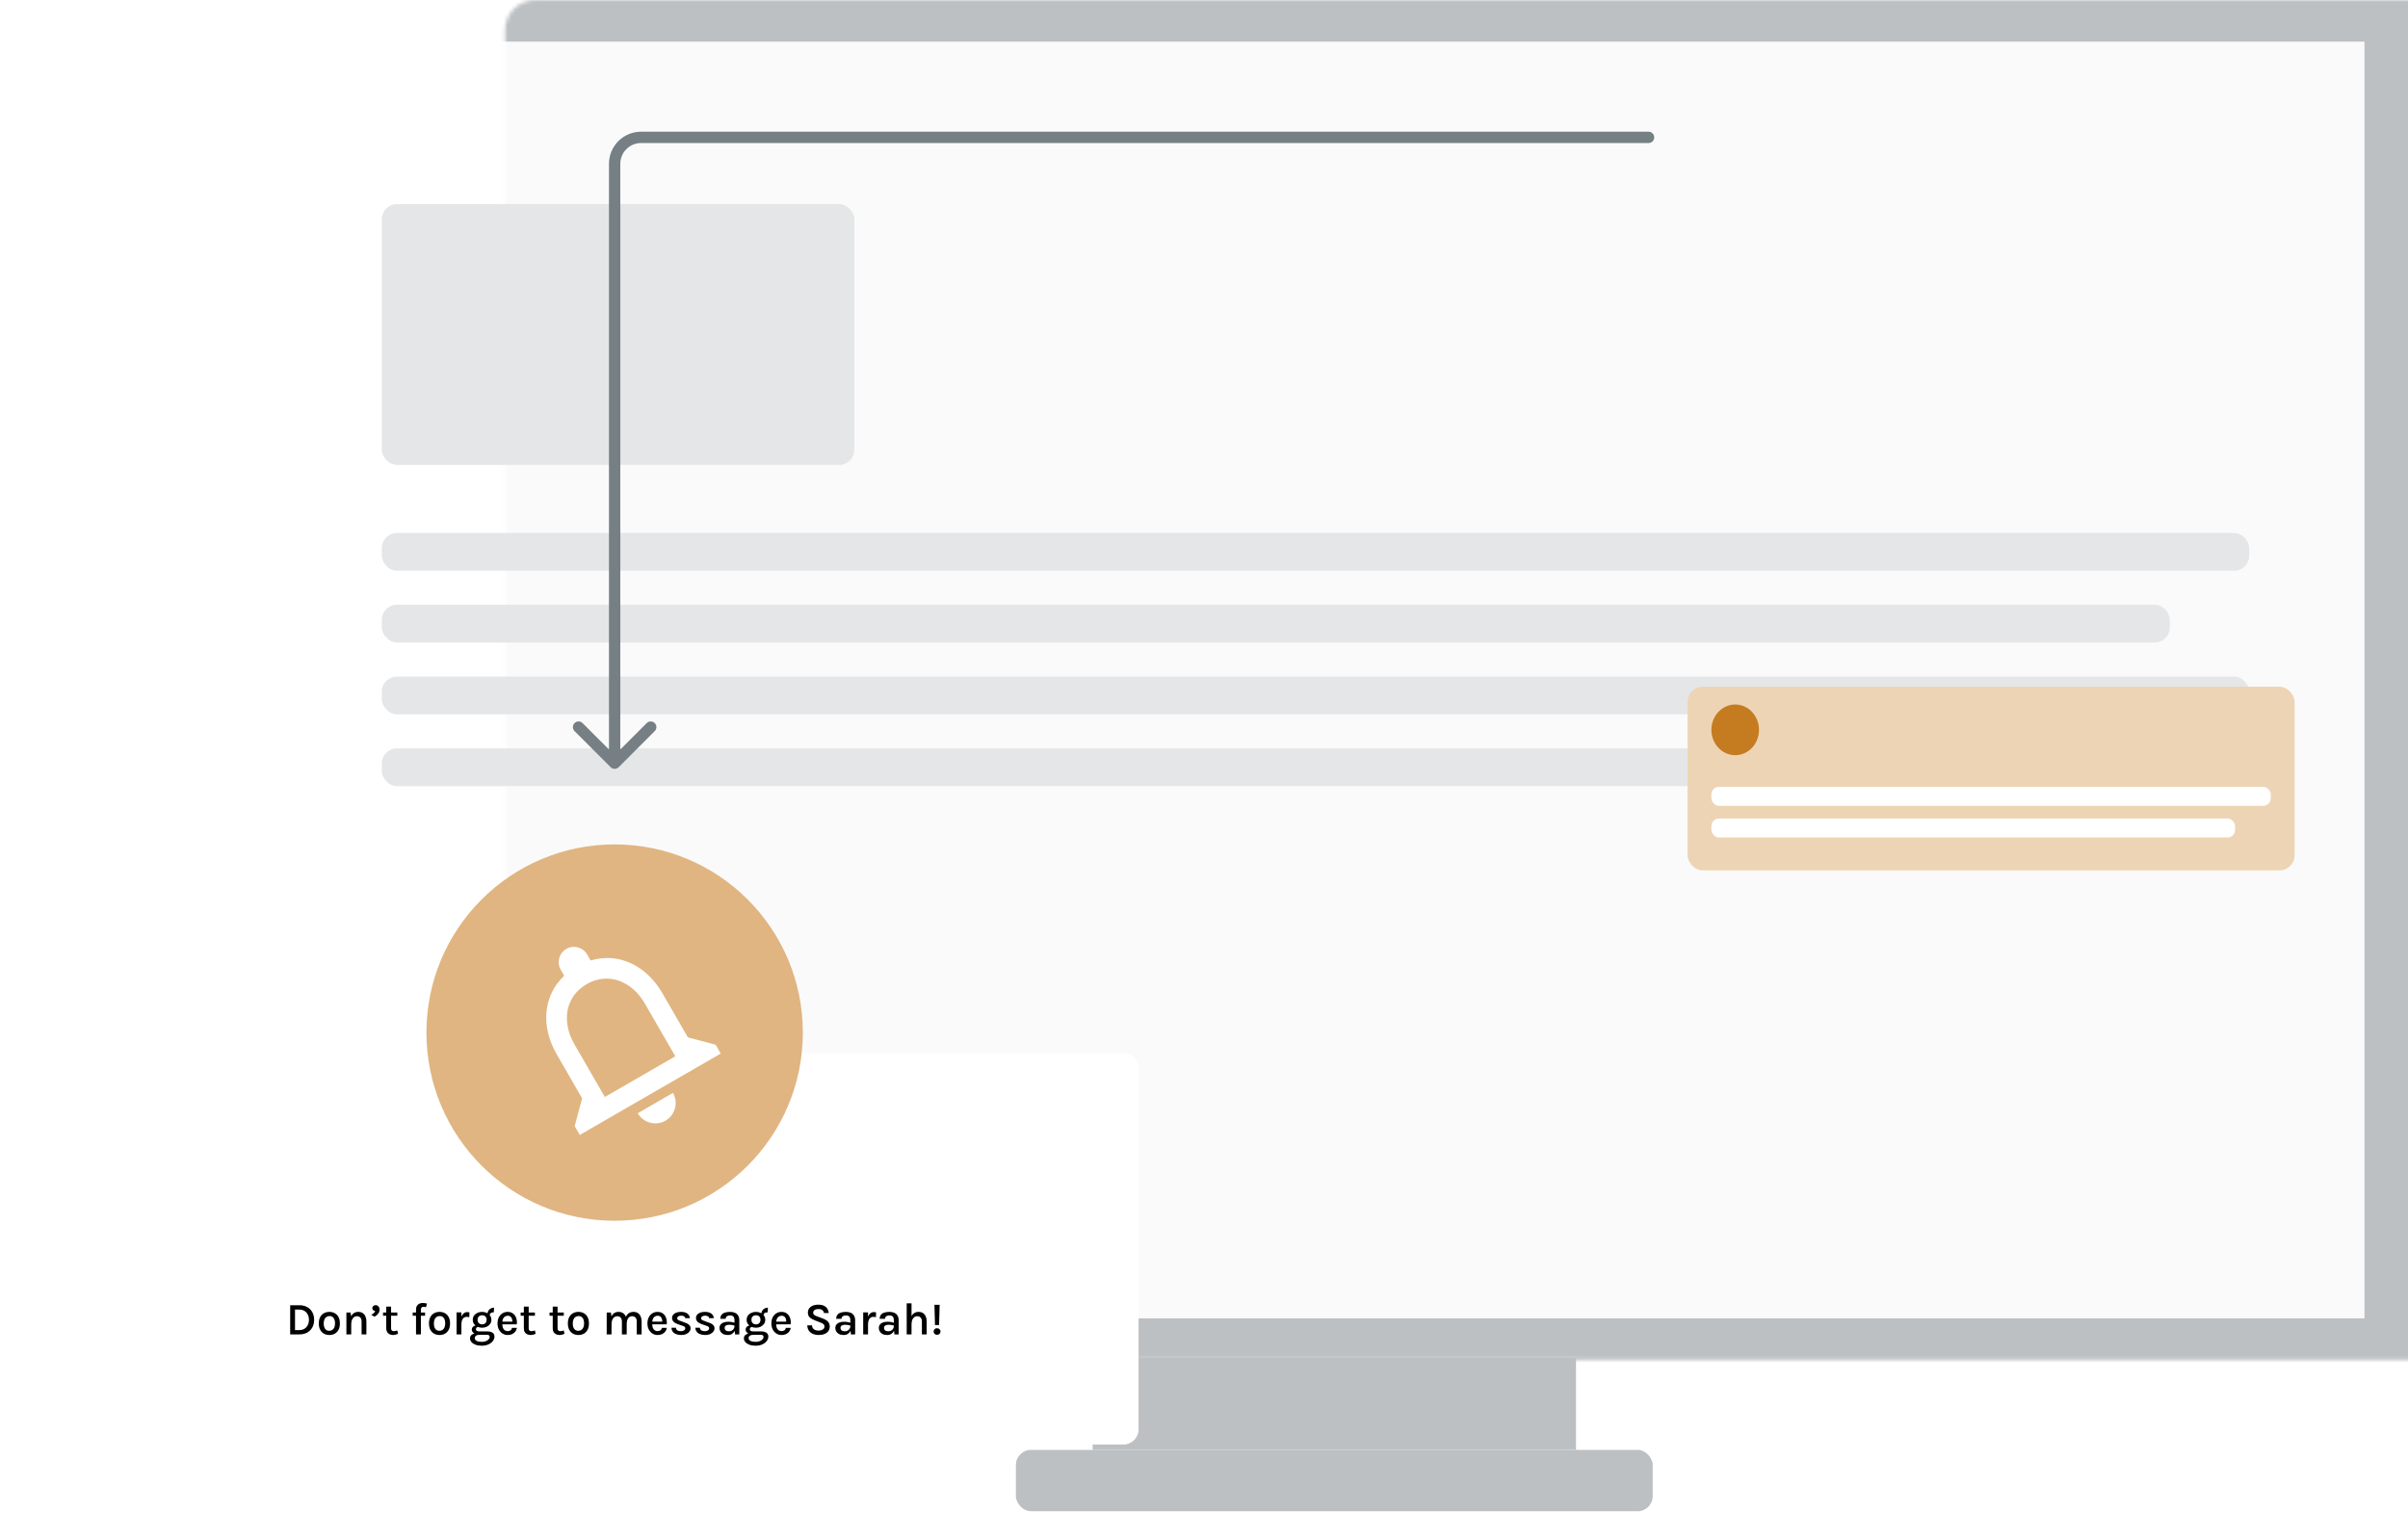 <svg width="637" height="407" viewBox="0 0 637 407" fill="none" xmlns="http://www.w3.org/2000/svg">
<mask id="path-1-inside-1" fill="white">
<rect x="66.795" width="569.696" height="359.808" rx="8"/>
</mask>
<rect x="66.795" width="569.696" height="359.808" rx="8" fill="#FAFAFA" stroke="#BCC0C3" stroke-width="22" mask="url(#path-1-inside-1)"/>
<rect x="289.041" y="359.245" width="127.867" height="24.356" fill="#BCC0C3"/>
<rect x="268.742" y="383.601" width="168.46" height="16.237" rx="4" fill="#BCC0C3"/>
<rect x="101" y="54" width="125" height="69" rx="4" fill="#E4E6E7"/>
<rect x="101" y="141" width="494" height="10" rx="4" fill="#E4E6E7"/>
<rect x="101" y="179" width="494" height="10" rx="4" fill="#E4E6E7"/>
<rect x="101" y="160" width="473" height="10" rx="4" fill="#E4E6E7"/>
<rect x="101" y="198" width="473" height="10" rx="4" fill="#E4E6E7"/>
<g filter="url(#filter0_d)">
<rect x="446.426" y="179.696" width="160.571" height="48.588" rx="4" fill="#EDD4B5"/>
</g>
<ellipse cx="459.021" cy="193.099" rx="6.297" ry="6.702" fill="#C57B20"/>
<rect x="452.725" y="208.179" width="147.977" height="5.026" rx="2" fill="white"/>
<rect x="452.725" y="216.555" width="138.531" height="5.026" rx="2" fill="white"/>
<g filter="url(#filter1_d)">
<rect x="24" y="268.579" width="277.188" height="103.609" rx="4" fill="white"/>
<circle cx="162.593" cy="263.196" r="49.786" fill="#E0B581"/>
<path fill-rule="evenodd" clip-rule="evenodd" d="M176.051 286.502C178.615 285.022 179.502 281.714 178.022 279.15L168.699 284.532C170.179 287.096 173.488 287.983 176.051 286.502ZM181.962 264.445L175.234 252.792C171.103 245.637 163.846 241.841 156.242 244.118L155.327 242.533C154.21 240.599 151.747 239.939 149.813 241.056C147.878 242.173 147.218 244.636 148.335 246.57L149.25 248.155C143.5 253.588 143.122 261.761 147.267 268.939L153.994 280.592L152.024 287.945L153.37 290.275L190.66 268.746L189.314 266.415L181.962 264.445ZM178.646 269.467L160.001 280.232L151.928 266.248C148.591 260.468 149.392 253.729 155.195 250.378C160.998 247.028 167.236 249.704 170.573 255.484L178.646 269.467Z" fill="white"/>
<path d="M76.763 335.331H79.193C79.977 335.331 80.661 335.489 81.245 335.805C81.829 336.121 82.283 336.569 82.607 337.149C82.935 337.725 83.099 338.407 83.099 339.195C83.099 339.971 82.935 340.649 82.607 341.229C82.283 341.805 81.829 342.253 81.245 342.573C80.661 342.889 79.977 343.047 79.193 343.047H76.763V335.331ZM78.041 336.483V341.907H79.193C79.713 341.907 80.161 341.789 80.537 341.553C80.917 341.317 81.209 340.995 81.413 340.587C81.621 340.175 81.725 339.711 81.725 339.195C81.725 338.667 81.621 338.201 81.413 337.797C81.209 337.389 80.917 337.069 80.537 336.837C80.161 336.601 79.713 336.483 79.193 336.483H78.041ZM87.134 343.209C86.606 343.209 86.132 343.095 85.712 342.867C85.292 342.639 84.958 342.299 84.71 341.847C84.462 341.395 84.338 340.831 84.338 340.155C84.338 339.467 84.462 338.897 84.71 338.445C84.958 337.993 85.292 337.655 85.712 337.431C86.132 337.203 86.606 337.089 87.134 337.089C87.654 337.089 88.124 337.203 88.544 337.431C88.964 337.655 89.296 337.993 89.54 338.445C89.788 338.897 89.912 339.467 89.912 340.155C89.912 340.831 89.788 341.395 89.54 341.847C89.296 342.299 88.964 342.639 88.544 342.867C88.124 343.095 87.654 343.209 87.134 343.209ZM87.092 342.093C87.4 342.093 87.668 342.019 87.896 341.871C88.128 341.719 88.308 341.499 88.436 341.211C88.564 340.923 88.628 340.571 88.628 340.155C88.628 339.519 88.5 339.033 88.244 338.697C87.992 338.361 87.636 338.193 87.176 338.193C86.868 338.193 86.598 338.269 86.366 338.421C86.134 338.569 85.954 338.789 85.826 339.081C85.698 339.369 85.634 339.727 85.634 340.155C85.634 340.779 85.762 341.259 86.018 341.595C86.278 341.927 86.636 342.093 87.092 342.093ZM95.654 343.047V339.651C95.654 339.183 95.542 338.831 95.318 338.595C95.094 338.355 94.796 338.235 94.424 338.235C94.124 338.235 93.86 338.319 93.632 338.487C93.404 338.651 93.226 338.895 93.098 339.219C92.974 339.543 92.912 339.941 92.912 340.413H92.474C92.474 339.681 92.566 339.069 92.75 338.577C92.934 338.085 93.196 337.715 93.536 337.467C93.88 337.215 94.288 337.089 94.76 337.089C95.232 337.089 95.628 337.195 95.948 337.407C96.272 337.619 96.516 337.917 96.68 338.301C96.844 338.685 96.926 339.135 96.926 339.651V343.047H95.654ZM91.634 343.047V337.251H92.744L92.912 338.451V343.047H91.634ZM99.089 338.361L98.195 337.863C98.447 337.739 98.669 337.595 98.861 337.431C99.053 337.267 99.181 337.077 99.245 336.861C99.025 336.829 98.843 336.749 98.699 336.621C98.555 336.489 98.483 336.317 98.483 336.105C98.483 335.877 98.569 335.689 98.741 335.541C98.913 335.389 99.127 335.313 99.383 335.313C99.599 335.313 99.783 335.369 99.935 335.481C100.091 335.589 100.209 335.733 100.289 335.913C100.369 336.093 100.409 336.291 100.409 336.507C100.409 336.875 100.289 337.223 100.049 337.551C99.809 337.879 99.489 338.149 99.089 338.361ZM103.995 343.209C103.659 343.209 103.353 343.147 103.077 343.023C102.805 342.895 102.587 342.703 102.423 342.447C102.259 342.187 102.177 341.861 102.177 341.469V335.691H103.455V341.427C103.455 341.939 103.697 342.195 104.181 342.195C104.325 342.195 104.469 342.179 104.613 342.147C104.757 342.115 104.921 342.065 105.105 341.997L105.291 342.897C105.071 342.985 104.857 343.059 104.649 343.119C104.441 343.179 104.223 343.209 103.995 343.209ZM101.331 338.103V337.251H105.105V338.103H101.331ZM110.052 343.047V336.489C110.052 336.081 110.132 335.749 110.292 335.493C110.452 335.233 110.664 335.043 110.928 334.923C111.192 334.799 111.48 334.737 111.792 334.737C111.976 334.737 112.166 334.751 112.362 334.779C112.558 334.803 112.752 334.837 112.944 334.881L112.692 335.871C112.588 335.831 112.48 335.801 112.368 335.781C112.26 335.757 112.154 335.745 112.05 335.745C111.934 335.745 111.82 335.767 111.708 335.811C111.6 335.855 111.512 335.933 111.444 336.045C111.376 336.157 111.342 336.313 111.342 336.513V343.047H110.052ZM109.17 338.103V337.251H112.446V338.103H109.17ZM116.278 343.209C115.75 343.209 115.276 343.095 114.856 342.867C114.436 342.639 114.102 342.299 113.854 341.847C113.606 341.395 113.482 340.831 113.482 340.155C113.482 339.467 113.606 338.897 113.854 338.445C114.102 337.993 114.436 337.655 114.856 337.431C115.276 337.203 115.75 337.089 116.278 337.089C116.798 337.089 117.268 337.203 117.688 337.431C118.108 337.655 118.44 337.993 118.684 338.445C118.932 338.897 119.056 339.467 119.056 340.155C119.056 340.831 118.932 341.395 118.684 341.847C118.44 342.299 118.108 342.639 117.688 342.867C117.268 343.095 116.798 343.209 116.278 343.209ZM116.236 342.093C116.544 342.093 116.812 342.019 117.04 341.871C117.272 341.719 117.452 341.499 117.58 341.211C117.708 340.923 117.772 340.571 117.772 340.155C117.772 339.519 117.644 339.033 117.388 338.697C117.136 338.361 116.78 338.193 116.32 338.193C116.012 338.193 115.742 338.269 115.51 338.421C115.278 338.569 115.098 338.789 114.97 339.081C114.842 339.369 114.778 339.727 114.778 340.155C114.778 340.779 114.906 341.259 115.162 341.595C115.422 341.927 115.78 342.093 116.236 342.093ZM120.779 343.047V337.233H122.057V343.047H120.779ZM121.727 340.479C121.727 339.727 121.807 339.105 121.967 338.613C122.131 338.117 122.355 337.749 122.639 337.509C122.923 337.265 123.247 337.143 123.611 337.143C123.719 337.143 123.819 337.151 123.911 337.167C124.003 337.179 124.093 337.199 124.181 337.227L124.151 338.499C124.043 338.471 123.927 338.449 123.803 338.433C123.679 338.413 123.569 338.403 123.473 338.403C123.153 338.403 122.887 338.485 122.675 338.649C122.467 338.809 122.311 339.045 122.207 339.357C122.107 339.665 122.057 340.039 122.057 340.479H121.727ZM127.433 346.041C126.789 346.041 126.235 345.951 125.771 345.771C125.311 345.595 124.957 345.359 124.709 345.063C124.461 344.771 124.337 344.453 124.337 344.109C124.337 343.689 124.491 343.365 124.799 343.137C125.107 342.909 125.497 342.795 125.969 342.795L126.857 343.161C126.453 343.161 126.141 343.239 125.921 343.395C125.701 343.555 125.591 343.773 125.591 344.049C125.591 344.337 125.753 344.571 126.077 344.751C126.401 344.931 126.853 345.021 127.433 345.021C127.861 345.021 128.231 344.957 128.543 344.829C128.859 344.705 129.103 344.543 129.275 344.343C129.451 344.143 129.539 343.929 129.539 343.701C129.539 343.549 129.485 343.421 129.377 343.317C129.273 343.213 129.111 343.161 128.891 343.161H126.857C126.465 343.161 126.113 343.099 125.801 342.975C125.493 342.851 125.249 342.685 125.069 342.477C124.889 342.269 124.799 342.039 124.799 341.787C124.799 341.543 124.867 341.335 125.003 341.163C125.139 340.987 125.321 340.853 125.549 340.761C125.781 340.665 126.037 340.617 126.317 340.617L126.623 341.049C126.507 341.049 126.393 341.073 126.281 341.121C126.169 341.169 126.077 341.241 126.005 341.337C125.937 341.429 125.903 341.545 125.903 341.685C125.903 341.853 125.973 341.991 126.113 342.099C126.253 342.203 126.501 342.255 126.857 342.255H128.891C129.487 342.255 129.955 342.369 130.295 342.597C130.635 342.825 130.805 343.167 130.805 343.623C130.805 344.027 130.669 344.413 130.397 344.781C130.125 345.153 129.737 345.455 129.233 345.687C128.729 345.923 128.129 346.041 127.433 346.041ZM127.535 341.283C127.079 341.283 126.665 341.197 126.293 341.025C125.921 340.849 125.623 340.605 125.399 340.293C125.179 339.977 125.069 339.609 125.069 339.189C125.069 338.765 125.179 338.395 125.399 338.079C125.623 337.763 125.921 337.519 126.293 337.347C126.665 337.175 127.079 337.089 127.535 337.089C127.979 337.089 128.385 337.175 128.753 337.347C129.125 337.519 129.423 337.763 129.647 338.079C129.875 338.395 129.989 338.765 129.989 339.189C129.989 339.609 129.875 339.977 129.647 340.293C129.423 340.605 129.125 340.849 128.753 341.025C128.385 341.197 127.979 341.283 127.535 341.283ZM127.541 340.389C127.929 340.389 128.223 340.275 128.423 340.047C128.627 339.815 128.729 339.529 128.729 339.189C128.729 338.829 128.627 338.539 128.423 338.319C128.223 338.099 127.927 337.989 127.535 337.989C127.155 337.989 126.859 338.099 126.647 338.319C126.439 338.539 126.335 338.829 126.335 339.189C126.335 339.529 126.439 339.815 126.647 340.047C126.859 340.275 127.157 340.389 127.541 340.389ZM129.545 338.019L128.957 337.701C128.957 337.357 129.033 337.055 129.185 336.795C129.337 336.535 129.545 336.333 129.809 336.189C130.073 336.045 130.369 335.973 130.697 335.973L130.625 337.209C130.277 337.209 130.009 337.275 129.821 337.407C129.637 337.539 129.545 337.743 129.545 338.019ZM134.299 343.209C133.803 343.209 133.351 343.081 132.943 342.825C132.539 342.569 132.215 342.211 131.971 341.751C131.731 341.291 131.611 340.757 131.611 340.149C131.611 339.513 131.731 338.967 131.971 338.511C132.211 338.051 132.533 337.699 132.937 337.455C133.345 337.211 133.799 337.089 134.299 337.089C134.755 337.089 135.147 337.181 135.475 337.365C135.807 337.549 136.073 337.797 136.273 338.109C136.473 338.421 136.609 338.775 136.681 339.171C136.757 339.563 136.767 339.969 136.711 340.389H132.637V339.675H135.817L135.541 339.855C135.553 339.651 135.543 339.447 135.511 339.243C135.479 339.039 135.417 338.851 135.325 338.679C135.237 338.507 135.111 338.369 134.947 338.265C134.783 338.161 134.573 338.109 134.317 338.109C134.009 338.109 133.747 338.189 133.531 338.349C133.319 338.505 133.157 338.715 133.045 338.979C132.937 339.243 132.883 339.537 132.883 339.861V340.377C132.883 340.725 132.935 341.035 133.039 341.307C133.143 341.575 133.299 341.787 133.507 341.943C133.719 342.099 133.983 342.177 134.299 342.177C134.603 342.177 134.855 342.105 135.055 341.961C135.259 341.817 135.387 341.603 135.439 341.319H136.741C136.681 341.695 136.541 342.025 136.321 342.309C136.101 342.593 135.819 342.815 135.475 342.975C135.131 343.131 134.739 343.209 134.299 343.209ZM140.394 343.209C140.058 343.209 139.752 343.147 139.476 343.023C139.204 342.895 138.986 342.703 138.822 342.447C138.658 342.187 138.576 341.861 138.576 341.469V335.691H139.854V341.427C139.854 341.939 140.096 342.195 140.58 342.195C140.724 342.195 140.868 342.179 141.012 342.147C141.156 342.115 141.32 342.065 141.504 341.997L141.69 342.897C141.47 342.985 141.256 343.059 141.048 343.119C140.84 343.179 140.622 343.209 140.394 343.209ZM137.73 338.103V337.251H141.504V338.103H137.73ZM148.035 343.209C147.699 343.209 147.393 343.147 147.117 343.023C146.845 342.895 146.627 342.703 146.463 342.447C146.299 342.187 146.217 341.861 146.217 341.469V335.691H147.495V341.427C147.495 341.939 147.737 342.195 148.221 342.195C148.365 342.195 148.509 342.179 148.653 342.147C148.797 342.115 148.961 342.065 149.145 341.997L149.331 342.897C149.111 342.985 148.897 343.059 148.689 343.119C148.481 343.179 148.263 343.209 148.035 343.209ZM145.371 338.103V337.251H149.145V338.103H145.371ZM153.017 343.209C152.489 343.209 152.015 343.095 151.595 342.867C151.175 342.639 150.841 342.299 150.593 341.847C150.345 341.395 150.221 340.831 150.221 340.155C150.221 339.467 150.345 338.897 150.593 338.445C150.841 337.993 151.175 337.655 151.595 337.431C152.015 337.203 152.489 337.089 153.017 337.089C153.537 337.089 154.007 337.203 154.427 337.431C154.847 337.655 155.179 337.993 155.423 338.445C155.671 338.897 155.795 339.467 155.795 340.155C155.795 340.831 155.671 341.395 155.423 341.847C155.179 342.299 154.847 342.639 154.427 342.867C154.007 343.095 153.537 343.209 153.017 343.209ZM152.975 342.093C153.283 342.093 153.551 342.019 153.779 341.871C154.011 341.719 154.191 341.499 154.319 341.211C154.447 340.923 154.511 340.571 154.511 340.155C154.511 339.519 154.383 339.033 154.127 338.697C153.875 338.361 153.519 338.193 153.059 338.193C152.751 338.193 152.481 338.269 152.249 338.421C152.017 338.569 151.837 338.789 151.709 339.081C151.581 339.369 151.517 339.727 151.517 340.155C151.517 340.779 151.645 341.259 151.901 341.595C152.161 341.927 152.519 342.093 152.975 342.093ZM168.444 343.047V339.651C168.444 339.183 168.332 338.831 168.108 338.595C167.888 338.355 167.594 338.235 167.226 338.235C166.77 338.235 166.416 338.415 166.164 338.775C165.912 339.135 165.786 339.665 165.786 340.365H165.24C165.24 339.781 165.296 339.283 165.408 338.871C165.52 338.455 165.678 338.117 165.882 337.857C166.09 337.593 166.336 337.399 166.62 337.275C166.904 337.151 167.218 337.089 167.562 337.089C168.034 337.089 168.43 337.195 168.75 337.407C169.074 337.619 169.318 337.917 169.482 338.301C169.65 338.685 169.734 339.135 169.734 339.651V343.047H168.444ZM160.494 343.047V337.251H161.604L161.748 338.289C161.936 337.897 162.188 337.599 162.504 337.395C162.824 337.191 163.196 337.089 163.62 337.089C164.092 337.089 164.488 337.195 164.808 337.407C165.132 337.619 165.376 337.917 165.54 338.301C165.704 338.685 165.786 339.135 165.786 339.651V343.047H164.514V339.651C164.514 339.183 164.402 338.831 164.178 338.595C163.954 338.355 163.656 338.235 163.284 338.235C162.984 338.235 162.72 338.319 162.492 338.487C162.264 338.651 162.086 338.895 161.958 339.219C161.834 339.543 161.772 339.941 161.772 340.413V343.047H160.494ZM173.955 343.209C173.459 343.209 173.007 343.081 172.599 342.825C172.195 342.569 171.871 342.211 171.627 341.751C171.387 341.291 171.267 340.757 171.267 340.149C171.267 339.513 171.387 338.967 171.627 338.511C171.867 338.051 172.189 337.699 172.593 337.455C173.001 337.211 173.455 337.089 173.955 337.089C174.411 337.089 174.803 337.181 175.131 337.365C175.463 337.549 175.729 337.797 175.929 338.109C176.129 338.421 176.265 338.775 176.337 339.171C176.413 339.563 176.423 339.969 176.367 340.389H172.293V339.675H175.473L175.197 339.855C175.209 339.651 175.199 339.447 175.167 339.243C175.135 339.039 175.073 338.851 174.981 338.679C174.893 338.507 174.767 338.369 174.603 338.265C174.439 338.161 174.229 338.109 173.973 338.109C173.665 338.109 173.403 338.189 173.187 338.349C172.975 338.505 172.813 338.715 172.701 338.979C172.593 339.243 172.539 339.537 172.539 339.861V340.377C172.539 340.725 172.591 341.035 172.695 341.307C172.799 341.575 172.955 341.787 173.163 341.943C173.375 342.099 173.639 342.177 173.955 342.177C174.259 342.177 174.511 342.105 174.711 341.961C174.915 341.817 175.043 341.603 175.095 341.319H176.397C176.337 341.695 176.197 342.025 175.977 342.309C175.757 342.593 175.475 342.815 175.131 342.975C174.787 343.131 174.395 343.209 173.955 343.209ZM180.278 343.209C179.722 343.209 179.246 343.131 178.85 342.975C178.458 342.819 178.158 342.599 177.95 342.315C177.742 342.027 177.634 341.685 177.626 341.289H178.814C178.83 341.601 178.954 341.831 179.186 341.979C179.418 342.123 179.734 342.195 180.134 342.195C180.354 342.195 180.55 342.163 180.722 342.099C180.894 342.031 181.028 341.941 181.124 341.829C181.224 341.713 181.274 341.585 181.274 341.445C181.274 341.261 181.208 341.117 181.076 341.013C180.944 340.909 180.734 340.815 180.446 340.731L179.222 340.305C178.758 340.145 178.402 339.931 178.154 339.663C177.906 339.395 177.782 339.075 177.782 338.703C177.782 338.219 177.998 337.829 178.43 337.533C178.866 337.237 179.446 337.089 180.17 337.089C180.906 337.089 181.474 337.247 181.874 337.563C182.274 337.879 182.48 338.277 182.492 338.757H181.274C181.254 338.549 181.152 338.387 180.968 338.271C180.788 338.151 180.522 338.091 180.17 338.091C179.846 338.091 179.592 338.159 179.408 338.295C179.224 338.431 179.132 338.589 179.132 338.769C179.132 339.081 179.398 339.313 179.93 339.465L181.238 339.945C181.702 340.097 182.058 340.293 182.306 340.533C182.558 340.773 182.684 341.077 182.684 341.445C182.684 341.745 182.584 342.031 182.384 342.303C182.184 342.571 181.902 342.789 181.538 342.957C181.178 343.125 180.758 343.209 180.278 343.209ZM186.606 343.209C186.05 343.209 185.574 343.131 185.178 342.975C184.786 342.819 184.486 342.599 184.278 342.315C184.07 342.027 183.962 341.685 183.954 341.289H185.142C185.158 341.601 185.282 341.831 185.514 341.979C185.746 342.123 186.062 342.195 186.462 342.195C186.682 342.195 186.878 342.163 187.05 342.099C187.222 342.031 187.356 341.941 187.452 341.829C187.552 341.713 187.602 341.585 187.602 341.445C187.602 341.261 187.536 341.117 187.404 341.013C187.272 340.909 187.062 340.815 186.774 340.731L185.55 340.305C185.086 340.145 184.73 339.931 184.482 339.663C184.234 339.395 184.11 339.075 184.11 338.703C184.11 338.219 184.326 337.829 184.758 337.533C185.194 337.237 185.774 337.089 186.498 337.089C187.234 337.089 187.802 337.247 188.202 337.563C188.602 337.879 188.808 338.277 188.82 338.757H187.602C187.582 338.549 187.48 338.387 187.296 338.271C187.116 338.151 186.85 338.091 186.498 338.091C186.174 338.091 185.92 338.159 185.736 338.295C185.552 338.431 185.46 338.589 185.46 338.769C185.46 339.081 185.726 339.313 186.258 339.465L187.566 339.945C188.03 340.097 188.386 340.293 188.634 340.533C188.886 340.773 189.012 341.077 189.012 341.445C189.012 341.745 188.912 342.031 188.712 342.303C188.512 342.571 188.23 342.789 187.866 342.957C187.506 343.125 187.086 343.209 186.606 343.209ZM194.458 343.047L194.296 341.679V339.303C194.296 338.863 194.204 338.541 194.02 338.337C193.84 338.133 193.546 338.031 193.138 338.031C192.906 338.031 192.7 338.065 192.52 338.133C192.344 338.201 192.206 338.303 192.106 338.439C192.01 338.571 191.962 338.735 191.962 338.931H190.558C190.558 338.495 190.662 338.143 190.87 337.875C191.082 337.603 191.38 337.405 191.764 337.281C192.152 337.153 192.61 337.089 193.138 337.089C193.626 337.089 194.052 337.169 194.416 337.329C194.78 337.485 195.064 337.729 195.268 338.061C195.472 338.393 195.574 338.821 195.574 339.345V343.047H194.458ZM192.538 343.209C192.046 343.209 191.636 343.123 191.308 342.951C190.984 342.779 190.74 342.553 190.576 342.273C190.412 341.993 190.33 341.693 190.33 341.373C190.33 340.997 190.426 340.685 190.618 340.437C190.814 340.189 191.086 340.005 191.434 339.885C191.786 339.761 192.194 339.699 192.658 339.699C192.974 339.699 193.274 339.725 193.558 339.777C193.846 339.829 194.132 339.897 194.416 339.981V340.743C194.188 340.663 193.938 340.601 193.666 340.557C193.394 340.513 193.142 340.491 192.91 340.491C192.558 340.491 192.266 340.559 192.034 340.695C191.806 340.827 191.692 341.053 191.692 341.373C191.692 341.605 191.784 341.805 191.968 341.973C192.152 342.141 192.444 342.225 192.844 342.225C193.144 342.225 193.402 342.159 193.618 342.027C193.834 341.895 194 341.729 194.116 341.529C194.236 341.329 194.296 341.129 194.296 340.929H194.602C194.602 341.337 194.522 341.715 194.362 342.063C194.206 342.407 193.974 342.685 193.666 342.897C193.358 343.105 192.982 343.209 192.538 343.209ZM199.879 346.041C199.235 346.041 198.681 345.951 198.217 345.771C197.757 345.595 197.403 345.359 197.155 345.063C196.907 344.771 196.783 344.453 196.783 344.109C196.783 343.689 196.937 343.365 197.245 343.137C197.553 342.909 197.943 342.795 198.415 342.795L199.303 343.161C198.899 343.161 198.587 343.239 198.367 343.395C198.147 343.555 198.037 343.773 198.037 344.049C198.037 344.337 198.199 344.571 198.523 344.751C198.847 344.931 199.299 345.021 199.879 345.021C200.307 345.021 200.677 344.957 200.989 344.829C201.305 344.705 201.549 344.543 201.721 344.343C201.897 344.143 201.985 343.929 201.985 343.701C201.985 343.549 201.931 343.421 201.823 343.317C201.719 343.213 201.557 343.161 201.337 343.161H199.303C198.911 343.161 198.559 343.099 198.247 342.975C197.939 342.851 197.695 342.685 197.515 342.477C197.335 342.269 197.245 342.039 197.245 341.787C197.245 341.543 197.313 341.335 197.449 341.163C197.585 340.987 197.767 340.853 197.995 340.761C198.227 340.665 198.483 340.617 198.763 340.617L199.069 341.049C198.953 341.049 198.839 341.073 198.727 341.121C198.615 341.169 198.523 341.241 198.451 341.337C198.383 341.429 198.349 341.545 198.349 341.685C198.349 341.853 198.419 341.991 198.559 342.099C198.699 342.203 198.947 342.255 199.303 342.255H201.337C201.933 342.255 202.401 342.369 202.741 342.597C203.081 342.825 203.251 343.167 203.251 343.623C203.251 344.027 203.115 344.413 202.843 344.781C202.571 345.153 202.183 345.455 201.679 345.687C201.175 345.923 200.575 346.041 199.879 346.041ZM199.981 341.283C199.525 341.283 199.111 341.197 198.739 341.025C198.367 340.849 198.069 340.605 197.845 340.293C197.625 339.977 197.515 339.609 197.515 339.189C197.515 338.765 197.625 338.395 197.845 338.079C198.069 337.763 198.367 337.519 198.739 337.347C199.111 337.175 199.525 337.089 199.981 337.089C200.425 337.089 200.831 337.175 201.199 337.347C201.571 337.519 201.869 337.763 202.093 338.079C202.321 338.395 202.435 338.765 202.435 339.189C202.435 339.609 202.321 339.977 202.093 340.293C201.869 340.605 201.571 340.849 201.199 341.025C200.831 341.197 200.425 341.283 199.981 341.283ZM199.987 340.389C200.375 340.389 200.669 340.275 200.869 340.047C201.073 339.815 201.175 339.529 201.175 339.189C201.175 338.829 201.073 338.539 200.869 338.319C200.669 338.099 200.373 337.989 199.981 337.989C199.601 337.989 199.305 338.099 199.093 338.319C198.885 338.539 198.781 338.829 198.781 339.189C198.781 339.529 198.885 339.815 199.093 340.047C199.305 340.275 199.603 340.389 199.987 340.389ZM201.991 338.019L201.403 337.701C201.403 337.357 201.479 337.055 201.631 336.795C201.783 336.535 201.991 336.333 202.255 336.189C202.519 336.045 202.815 335.973 203.143 335.973L203.071 337.209C202.723 337.209 202.455 337.275 202.267 337.407C202.083 337.539 201.991 337.743 201.991 338.019ZM206.745 343.209C206.249 343.209 205.797 343.081 205.389 342.825C204.985 342.569 204.661 342.211 204.417 341.751C204.177 341.291 204.057 340.757 204.057 340.149C204.057 339.513 204.177 338.967 204.417 338.511C204.657 338.051 204.979 337.699 205.383 337.455C205.791 337.211 206.245 337.089 206.745 337.089C207.201 337.089 207.593 337.181 207.921 337.365C208.253 337.549 208.519 337.797 208.719 338.109C208.919 338.421 209.055 338.775 209.127 339.171C209.203 339.563 209.213 339.969 209.157 340.389H205.083V339.675H208.263L207.987 339.855C207.999 339.651 207.989 339.447 207.957 339.243C207.925 339.039 207.863 338.851 207.771 338.679C207.683 338.507 207.557 338.369 207.393 338.265C207.229 338.161 207.019 338.109 206.763 338.109C206.455 338.109 206.193 338.189 205.977 338.349C205.765 338.505 205.603 338.715 205.491 338.979C205.383 339.243 205.329 339.537 205.329 339.861V340.377C205.329 340.725 205.381 341.035 205.485 341.307C205.589 341.575 205.745 341.787 205.953 341.943C206.165 342.099 206.429 342.177 206.745 342.177C207.049 342.177 207.301 342.105 207.501 341.961C207.705 341.817 207.833 341.603 207.885 341.319H209.187C209.127 341.695 208.987 342.025 208.767 342.309C208.547 342.593 208.265 342.815 207.921 342.975C207.577 343.131 207.185 343.209 206.745 343.209ZM216.53 343.209C216.002 343.209 215.516 343.117 215.072 342.933C214.628 342.745 214.268 342.463 213.992 342.087C213.72 341.711 213.574 341.235 213.554 340.659H214.808C214.808 340.975 214.886 341.235 215.042 341.439C215.198 341.643 215.406 341.795 215.666 341.895C215.926 341.991 216.21 342.039 216.518 342.039C216.83 342.039 217.104 341.995 217.34 341.907C217.58 341.819 217.766 341.697 217.898 341.541C218.034 341.385 218.102 341.205 218.102 341.001C218.102 340.721 218.016 340.501 217.844 340.341C217.676 340.177 217.414 340.033 217.058 339.909L215.582 339.339C214.974 339.107 214.51 338.839 214.19 338.535C213.87 338.231 213.71 337.807 213.71 337.263C213.71 336.647 213.952 336.147 214.436 335.763C214.924 335.375 215.606 335.181 216.482 335.181C217.322 335.181 217.974 335.377 218.438 335.769C218.902 336.161 219.166 336.701 219.23 337.389H217.976C217.92 337.069 217.772 336.815 217.532 336.627C217.296 336.435 216.946 336.339 216.482 336.339C216.054 336.339 215.718 336.431 215.474 336.615C215.23 336.795 215.108 337.023 215.108 337.299C215.108 337.535 215.184 337.721 215.336 337.857C215.492 337.993 215.732 338.121 216.056 338.241L217.718 338.865C218.286 339.077 218.724 339.351 219.032 339.687C219.344 340.023 219.5 340.447 219.5 340.959C219.5 341.407 219.384 341.801 219.152 342.141C218.924 342.477 218.588 342.739 218.144 342.927C217.704 343.115 217.166 343.209 216.53 343.209ZM225.103 343.047L224.941 341.679V339.303C224.941 338.863 224.849 338.541 224.665 338.337C224.485 338.133 224.191 338.031 223.783 338.031C223.551 338.031 223.345 338.065 223.165 338.133C222.989 338.201 222.851 338.303 222.751 338.439C222.655 338.571 222.607 338.735 222.607 338.931H221.203C221.203 338.495 221.307 338.143 221.515 337.875C221.727 337.603 222.025 337.405 222.409 337.281C222.797 337.153 223.255 337.089 223.783 337.089C224.271 337.089 224.697 337.169 225.061 337.329C225.425 337.485 225.709 337.729 225.913 338.061C226.117 338.393 226.219 338.821 226.219 339.345V343.047H225.103ZM223.183 343.209C222.691 343.209 222.281 343.123 221.953 342.951C221.629 342.779 221.385 342.553 221.221 342.273C221.057 341.993 220.975 341.693 220.975 341.373C220.975 340.997 221.071 340.685 221.263 340.437C221.459 340.189 221.731 340.005 222.079 339.885C222.431 339.761 222.839 339.699 223.303 339.699C223.619 339.699 223.919 339.725 224.203 339.777C224.491 339.829 224.777 339.897 225.061 339.981V340.743C224.833 340.663 224.583 340.601 224.311 340.557C224.039 340.513 223.787 340.491 223.555 340.491C223.203 340.491 222.911 340.559 222.679 340.695C222.451 340.827 222.337 341.053 222.337 341.373C222.337 341.605 222.429 341.805 222.613 341.973C222.797 342.141 223.089 342.225 223.489 342.225C223.789 342.225 224.047 342.159 224.263 342.027C224.479 341.895 224.645 341.729 224.761 341.529C224.881 341.329 224.941 341.129 224.941 340.929H225.247C225.247 341.337 225.167 341.715 225.007 342.063C224.851 342.407 224.619 342.685 224.311 342.897C224.003 343.105 223.627 343.209 223.183 343.209ZM228.345 343.047V337.233H229.623V343.047H228.345ZM229.293 340.479C229.293 339.727 229.373 339.105 229.533 338.613C229.697 338.117 229.921 337.749 230.205 337.509C230.489 337.265 230.813 337.143 231.177 337.143C231.285 337.143 231.385 337.151 231.477 337.167C231.569 337.179 231.659 337.199 231.747 337.227L231.717 338.499C231.609 338.471 231.493 338.449 231.369 338.433C231.245 338.413 231.135 338.403 231.039 338.403C230.719 338.403 230.453 338.485 230.241 338.649C230.033 338.809 229.877 339.045 229.773 339.357C229.673 339.665 229.623 340.039 229.623 340.479H229.293ZM236.611 343.047L236.449 341.679V339.303C236.449 338.863 236.357 338.541 236.173 338.337C235.993 338.133 235.699 338.031 235.291 338.031C235.059 338.031 234.853 338.065 234.673 338.133C234.497 338.201 234.359 338.303 234.259 338.439C234.163 338.571 234.115 338.735 234.115 338.931H232.711C232.711 338.495 232.815 338.143 233.023 337.875C233.235 337.603 233.533 337.405 233.917 337.281C234.305 337.153 234.763 337.089 235.291 337.089C235.779 337.089 236.205 337.169 236.569 337.329C236.933 337.485 237.217 337.729 237.421 338.061C237.625 338.393 237.727 338.821 237.727 339.345V343.047H236.611ZM234.691 343.209C234.199 343.209 233.789 343.123 233.461 342.951C233.137 342.779 232.893 342.553 232.729 342.273C232.565 341.993 232.483 341.693 232.483 341.373C232.483 340.997 232.579 340.685 232.771 340.437C232.967 340.189 233.239 340.005 233.587 339.885C233.939 339.761 234.347 339.699 234.811 339.699C235.127 339.699 235.427 339.725 235.711 339.777C235.999 339.829 236.285 339.897 236.569 339.981V340.743C236.341 340.663 236.091 340.601 235.819 340.557C235.547 340.513 235.295 340.491 235.063 340.491C234.711 340.491 234.419 340.559 234.187 340.695C233.959 340.827 233.845 341.053 233.845 341.373C233.845 341.605 233.937 341.805 234.121 341.973C234.305 342.141 234.597 342.225 234.997 342.225C235.297 342.225 235.555 342.159 235.771 342.027C235.987 341.895 236.153 341.729 236.269 341.529C236.389 341.329 236.449 341.129 236.449 340.929H236.755C236.755 341.337 236.675 341.715 236.515 342.063C236.359 342.407 236.127 342.685 235.819 342.897C235.511 343.105 235.135 343.209 234.691 343.209ZM243.873 343.047V339.651C243.873 339.183 243.761 338.831 243.537 338.595C243.313 338.355 243.015 338.235 242.643 338.235C242.343 338.235 242.079 338.319 241.851 338.487C241.623 338.651 241.445 338.895 241.317 339.219C241.193 339.543 241.131 339.941 241.131 340.413H240.693C240.693 339.681 240.785 339.069 240.969 338.577C241.153 338.085 241.415 337.715 241.755 337.467C242.099 337.215 242.507 337.089 242.979 337.089C243.451 337.089 243.847 337.195 244.167 337.407C244.491 337.619 244.735 337.917 244.899 338.301C245.063 338.685 245.145 339.135 245.145 339.651V343.047H243.873ZM239.853 343.047V334.827H241.131V343.047H239.853ZM247.337 340.569L247.193 335.217H248.573L248.417 340.569H247.337ZM247.883 343.155C247.619 343.155 247.401 343.073 247.229 342.909C247.061 342.745 246.977 342.537 246.977 342.285C246.977 342.041 247.061 341.835 247.229 341.667C247.401 341.499 247.619 341.415 247.883 341.415C248.143 341.415 248.361 341.499 248.537 341.667C248.713 341.835 248.801 342.041 248.801 342.285C248.801 342.537 248.713 342.745 248.537 342.909C248.361 343.073 248.143 343.155 247.883 343.155Z" fill="black"/>
</g>
<g filter="url(#filter2_d)">
<path d="M436.102 35.842C436.931 35.842 437.602 35.17 437.602 34.342C437.602 33.513 436.931 32.842 436.102 32.842V35.842ZM161.533 200.979C162.119 201.565 163.069 201.565 163.654 200.979L173.2 191.433C173.786 190.848 173.786 189.898 173.2 189.312C172.615 188.726 171.665 188.726 171.079 189.312L162.594 197.797L154.108 189.312C153.523 188.726 152.573 188.726 151.987 189.312C151.401 189.898 151.401 190.848 151.987 191.433L161.533 200.979ZM436.102 32.842H169.594V35.842H436.102V32.842ZM161.094 41.342V199.919H164.094V41.342H161.094ZM169.594 32.842C164.899 32.842 161.094 36.647 161.094 41.342H164.094C164.094 38.304 166.556 35.842 169.594 35.842V32.842Z" fill="#767F84"/>
</g>
<defs>
<filter id="filter0_d" x="440.426" y="175.696" width="172.571" height="60.588" filterUnits="userSpaceOnUse" color-interpolation-filters="sRGB">
<feFlood flood-opacity="0" result="BackgroundImageFix"/>
<feColorMatrix in="SourceAlpha" type="matrix" values="0 0 0 0 0 0 0 0 0 0 0 0 0 0 0 0 0 0 127 0" result="hardAlpha"/>
<feMorphology radius="2" operator="erode" in="SourceAlpha" result="effect1_dropShadow"/>
<feOffset dy="2"/>
<feGaussianBlur stdDeviation="4"/>
<feColorMatrix type="matrix" values="0 0 0 0 0.059 0 0 0 0 0.129 0 0 0 0 0.161 0 0 0 0.17 0"/>
<feBlend mode="normal" in2="BackgroundImageFix" result="effect1_dropShadow"/>
<feBlend mode="normal" in="SourceGraphic" in2="effect1_dropShadow" result="shape"/>
</filter>
<filter id="filter1_d" x="0" y="199.41" width="325.188" height="206.778" filterUnits="userSpaceOnUse" color-interpolation-filters="sRGB">
<feFlood flood-opacity="0" result="BackgroundImageFix"/>
<feColorMatrix in="SourceAlpha" type="matrix" values="0 0 0 0 0 0 0 0 0 0 0 0 0 0 0 0 0 0 127 0" result="hardAlpha"/>
<feMorphology radius="8" operator="erode" in="SourceAlpha" result="effect1_dropShadow"/>
<feOffset dy="10"/>
<feGaussianBlur stdDeviation="16"/>
<feColorMatrix type="matrix" values="0 0 0 0 0.059 0 0 0 0 0.129 0 0 0 0 0.161 0 0 0 0.17 0"/>
<feBlend mode="normal" in2="BackgroundImageFix" result="effect1_dropShadow"/>
<feBlend mode="normal" in="SourceGraphic" in2="effect1_dropShadow" result="shape"/>
</filter>
<filter id="filter2_d" x="145.547" y="28.842" width="298.055" height="180.577" filterUnits="userSpaceOnUse" color-interpolation-filters="sRGB">
<feFlood flood-opacity="0" result="BackgroundImageFix"/>
<feColorMatrix in="SourceAlpha" type="matrix" values="0 0 0 0 0 0 0 0 0 0 0 0 0 0 0 0 0 0 127 0" result="hardAlpha"/>
<feMorphology radius="2" operator="erode" in="SourceAlpha" result="effect1_dropShadow"/>
<feOffset dy="2"/>
<feGaussianBlur stdDeviation="4"/>
<feColorMatrix type="matrix" values="0 0 0 0 0.059 0 0 0 0 0.129 0 0 0 0 0.161 0 0 0 0.17 0"/>
<feBlend mode="normal" in2="BackgroundImageFix" result="effect1_dropShadow"/>
<feBlend mode="normal" in="SourceGraphic" in2="effect1_dropShadow" result="shape"/>
</filter>
</defs>
</svg>
